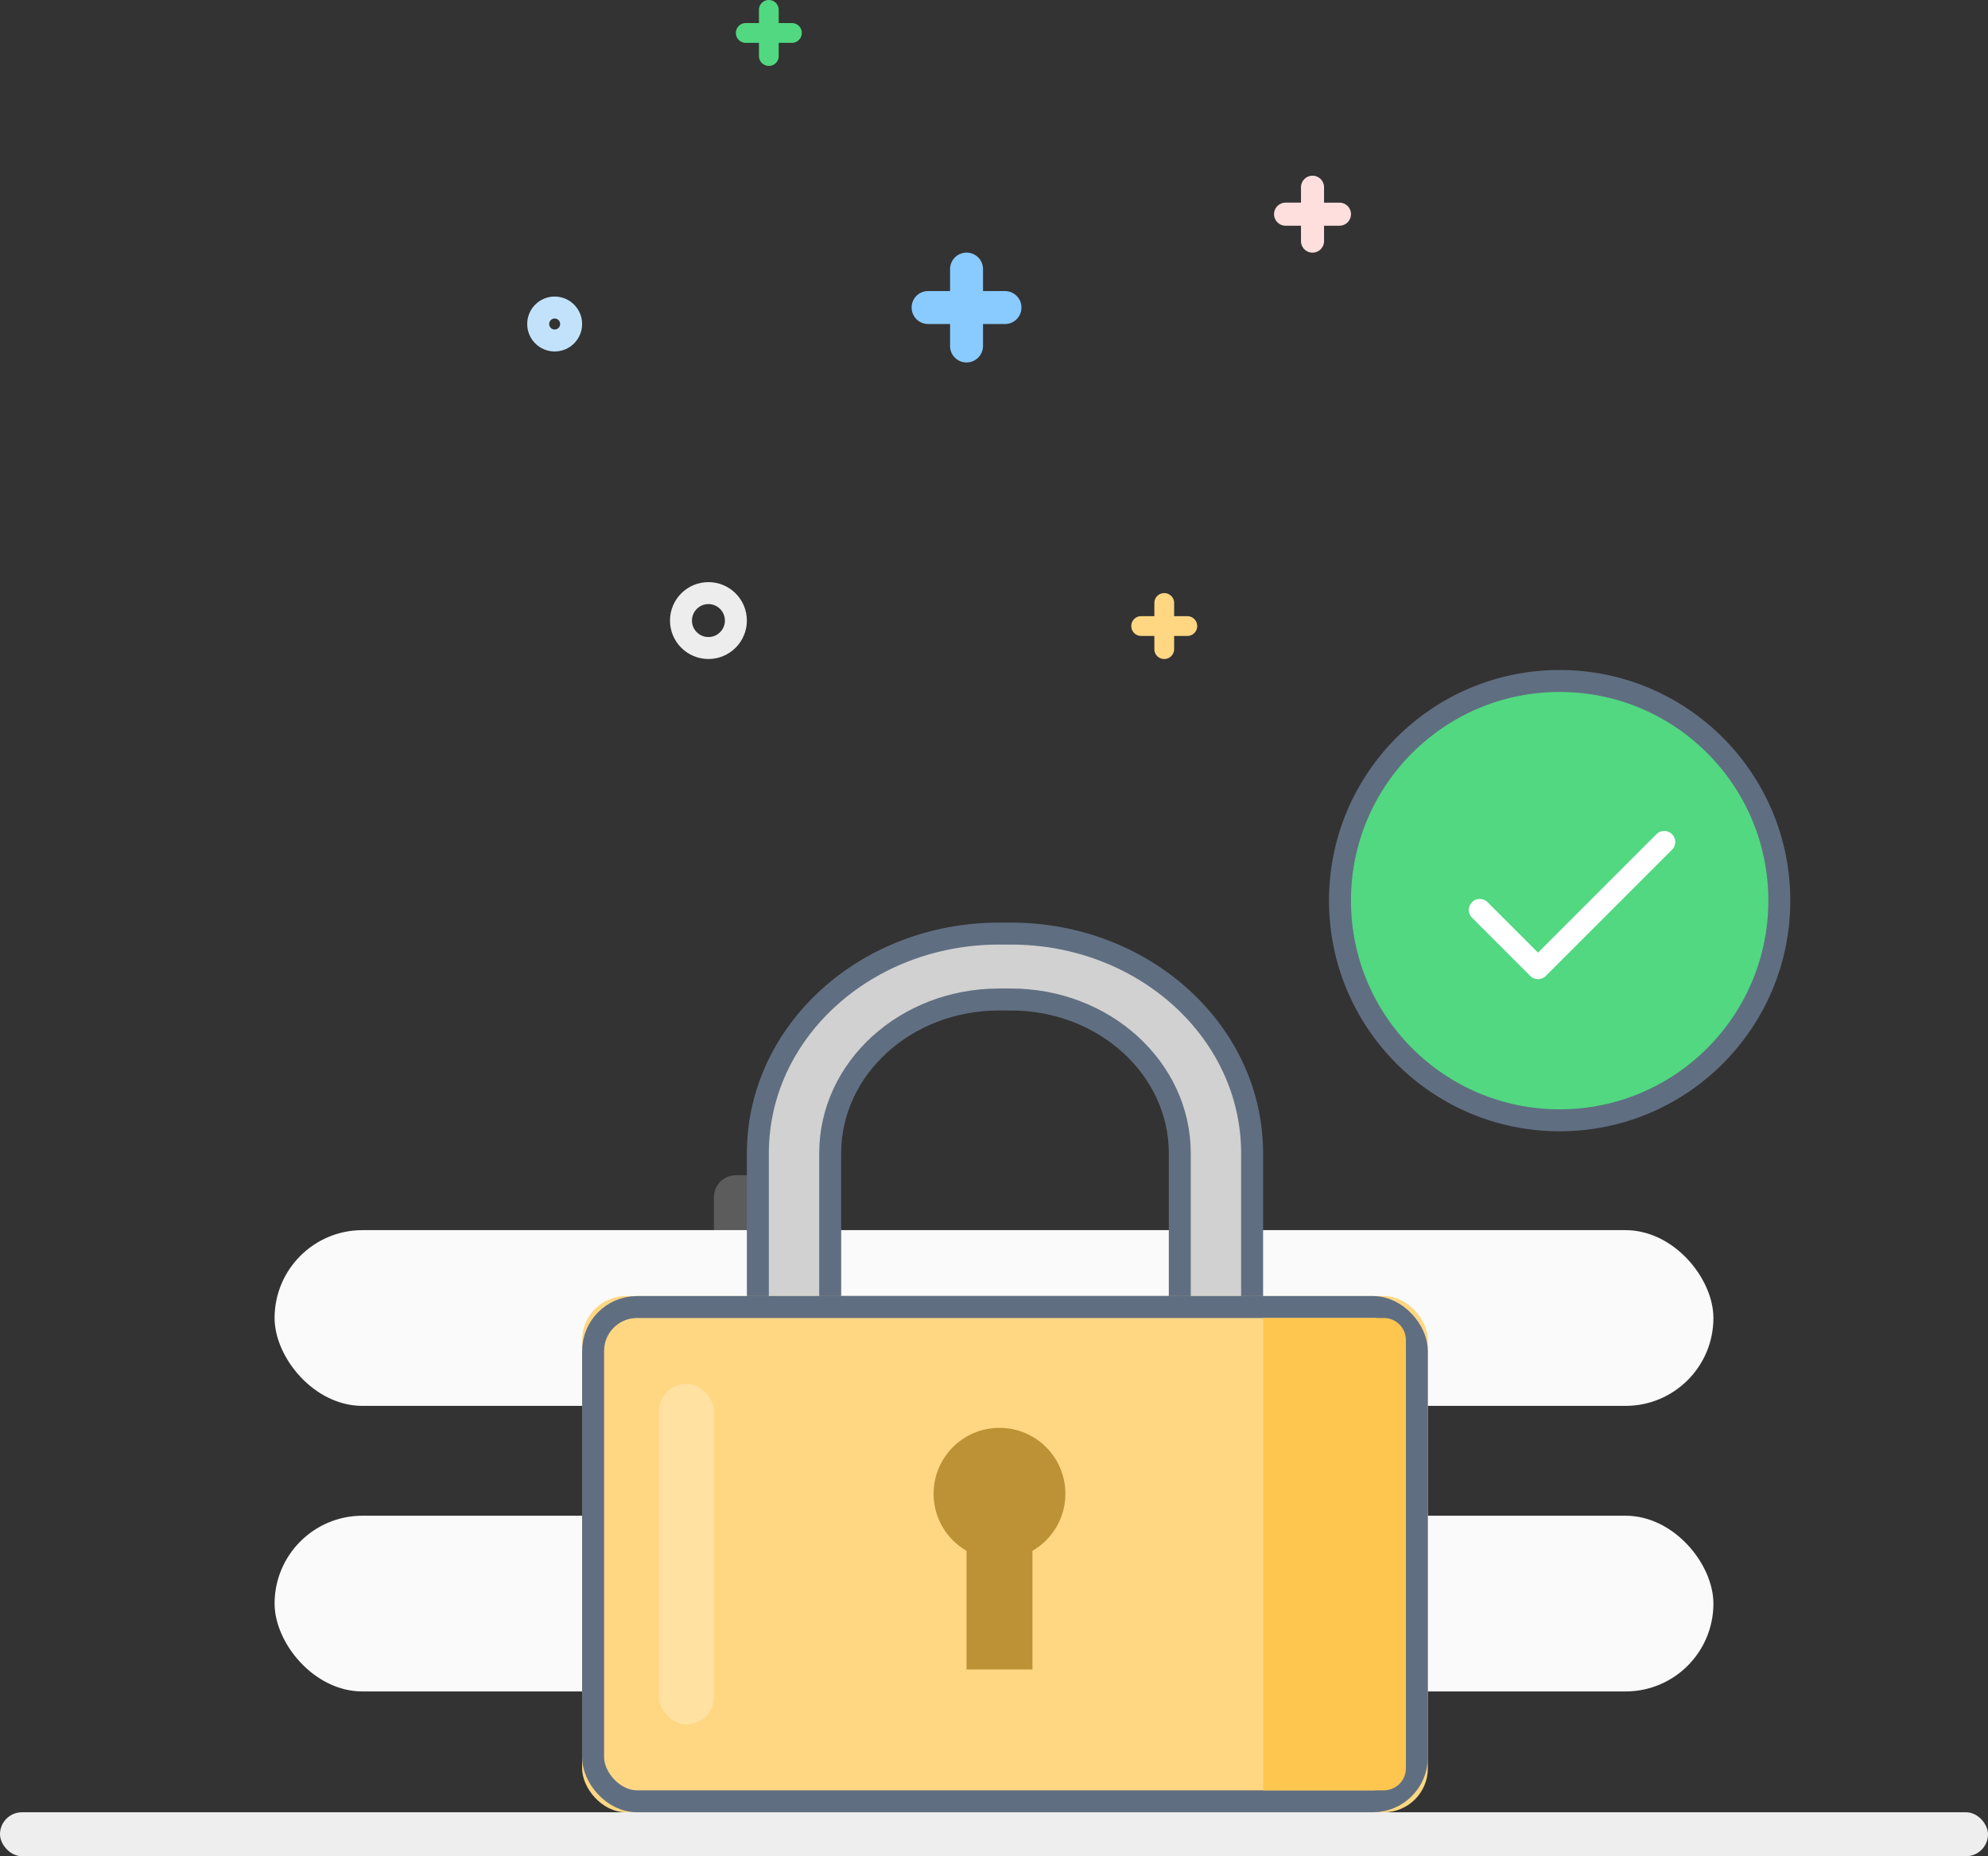 <svg xmlns="http://www.w3.org/2000/svg" xmlns:xlink="http://www.w3.org/1999/xlink" width="181" height="169" viewBox="0 0 181 169">
    <rect x="0" y="0" width="181" height="169" fill="#333333" stroke="none"/>
    <defs>
        <rect id="a" width="77" height="47" x="53" y="118" rx="4"/>
    </defs>
    <g fill="none" fill-rule="evenodd">
        <path fill="#C5E5FF" d="M55 119.002c0-1.106.888-2.002 2-2.002h2v43h-2c-1.105 0-2-.898-2-2.002v-38.996z" opacity=".2"/>
        <path fill="#FFF" d="M65 109.002c0-1.106.888-2.002 2-2.002h2v43h-2c-1.105 0-2-.898-2-2.002v-38.996z" opacity=".2"/>
        <rect width="181" height="4" y="165" fill="#EEE" rx="2"/>
        <rect width="131" height="16" x="25" y="138" fill="#FAFAFA" rx="8"/>
        <rect width="131" height="16" x="25" y="112" fill="#FAFAFA" rx="8"/>
        <g transform="matrix(-1 0 0 1 123 0)">
            <path fill="#89CAFF" d="M36.5 26.5v-2.003A1.5 1.5 0 0 0 35 23c-.834 0-1.5.67-1.5 1.497V26.5h-2.003A1.5 1.5 0 0 0 30 28c0 .834.67 1.5 1.497 1.5H33.5v2.003A1.5 1.5 0 0 0 35 33c.834 0 1.5-.67 1.5-1.497V29.5h2.003A1.5 1.5 0 0 0 40 28c0-.834-.67-1.5-1.497-1.5H36.5z"/>
            <path fill="#51D881" d="M53.9 2.1V.898A.894.894 0 0 0 53 0c-.5 0-.9.402-.9.898V2.1h-1.202A.894.894 0 0 0 50 3c0 .5.402.9.898.9H52.1v1.202c0 .504.403.898.9.898.5 0 .9-.402.9-.898V3.9h1.202A.894.894 0 0 0 56 3c0-.5-.402-.9-.898-.9H53.9z"/>
            <circle cx="72.5" cy="29.5" r="1.5" stroke="#C2E2FC" stroke-width="2"/>
            <path fill="#FFDEDE" d="M2.45 18.45v-1.402a1.05 1.05 0 0 1 2.1 0v1.402h1.402a1.05 1.05 0 0 1 0 2.1H4.55v1.402a1.05 1.05 0 0 1-2.1 0V20.55H1.048a1.05 1.05 0 0 1 0-2.1H2.45z"/>
            <path fill="#FFD783" d="M16.1 56.1v-1.202c0-.504.403-.898.9-.898.5 0 .9.402.9.898V56.1h1.202c.504 0 .898.403.898.9 0 .5-.402.9-.898.9H17.9v1.202A.894.894 0 0 1 17 60c-.5 0-.9-.402-.9-.898V57.9h-1.202A.894.894 0 0 1 14 57c0-.5.402-.9.898-.9H16.1z"/>
            <circle cx="58.5" cy="56.5" r="2.5" stroke="#EDEDED" stroke-width="2"/>
        </g>
        <path fill="#D1D1D1" fill-rule="nonzero" stroke="#606E81" stroke-width="2" d="M107.415 119v-14c0-7.733-6.88-14-15.371-14h-1.088c-8.495 0-15.37 6.265-15.37 14v14h31.829zM69 105c0-11.046 9.82-20 21.956-20h1.088C104.17 85 114 93.952 114 105v20H69v-20z"/>
        <use fill="#FFD783" xlink:href="#a"/>
        <rect width="75" height="45" x="54" y="119" stroke="#606E81" stroke-width="2" rx="4"/>
        <path fill="#FFC64F" d="M115 120h10.997c1.106 0 2.003.898 2.003 2.002v38.996a2 2 0 0 1-2.003 2.002H115v-43z"/>
        <rect width="5" height="31" x="60" y="126" fill="#FFE1A2" rx="2.5"/>
        <path fill="#BD9135" d="M88 140h6v12h-6z"/>
        <circle cx="91" cy="136" r="6" fill="#BD9135"/>
        <circle cx="142" cy="82" r="20" fill="#51D881" stroke="#606E81" stroke-width="2"/>
        <path stroke="#FFF" stroke-linecap="round" stroke-linejoin="round" stroke-width="2" d="M134.728 82.845l5.304 5.303 11.492-11.493"/>
    </g>
</svg>
